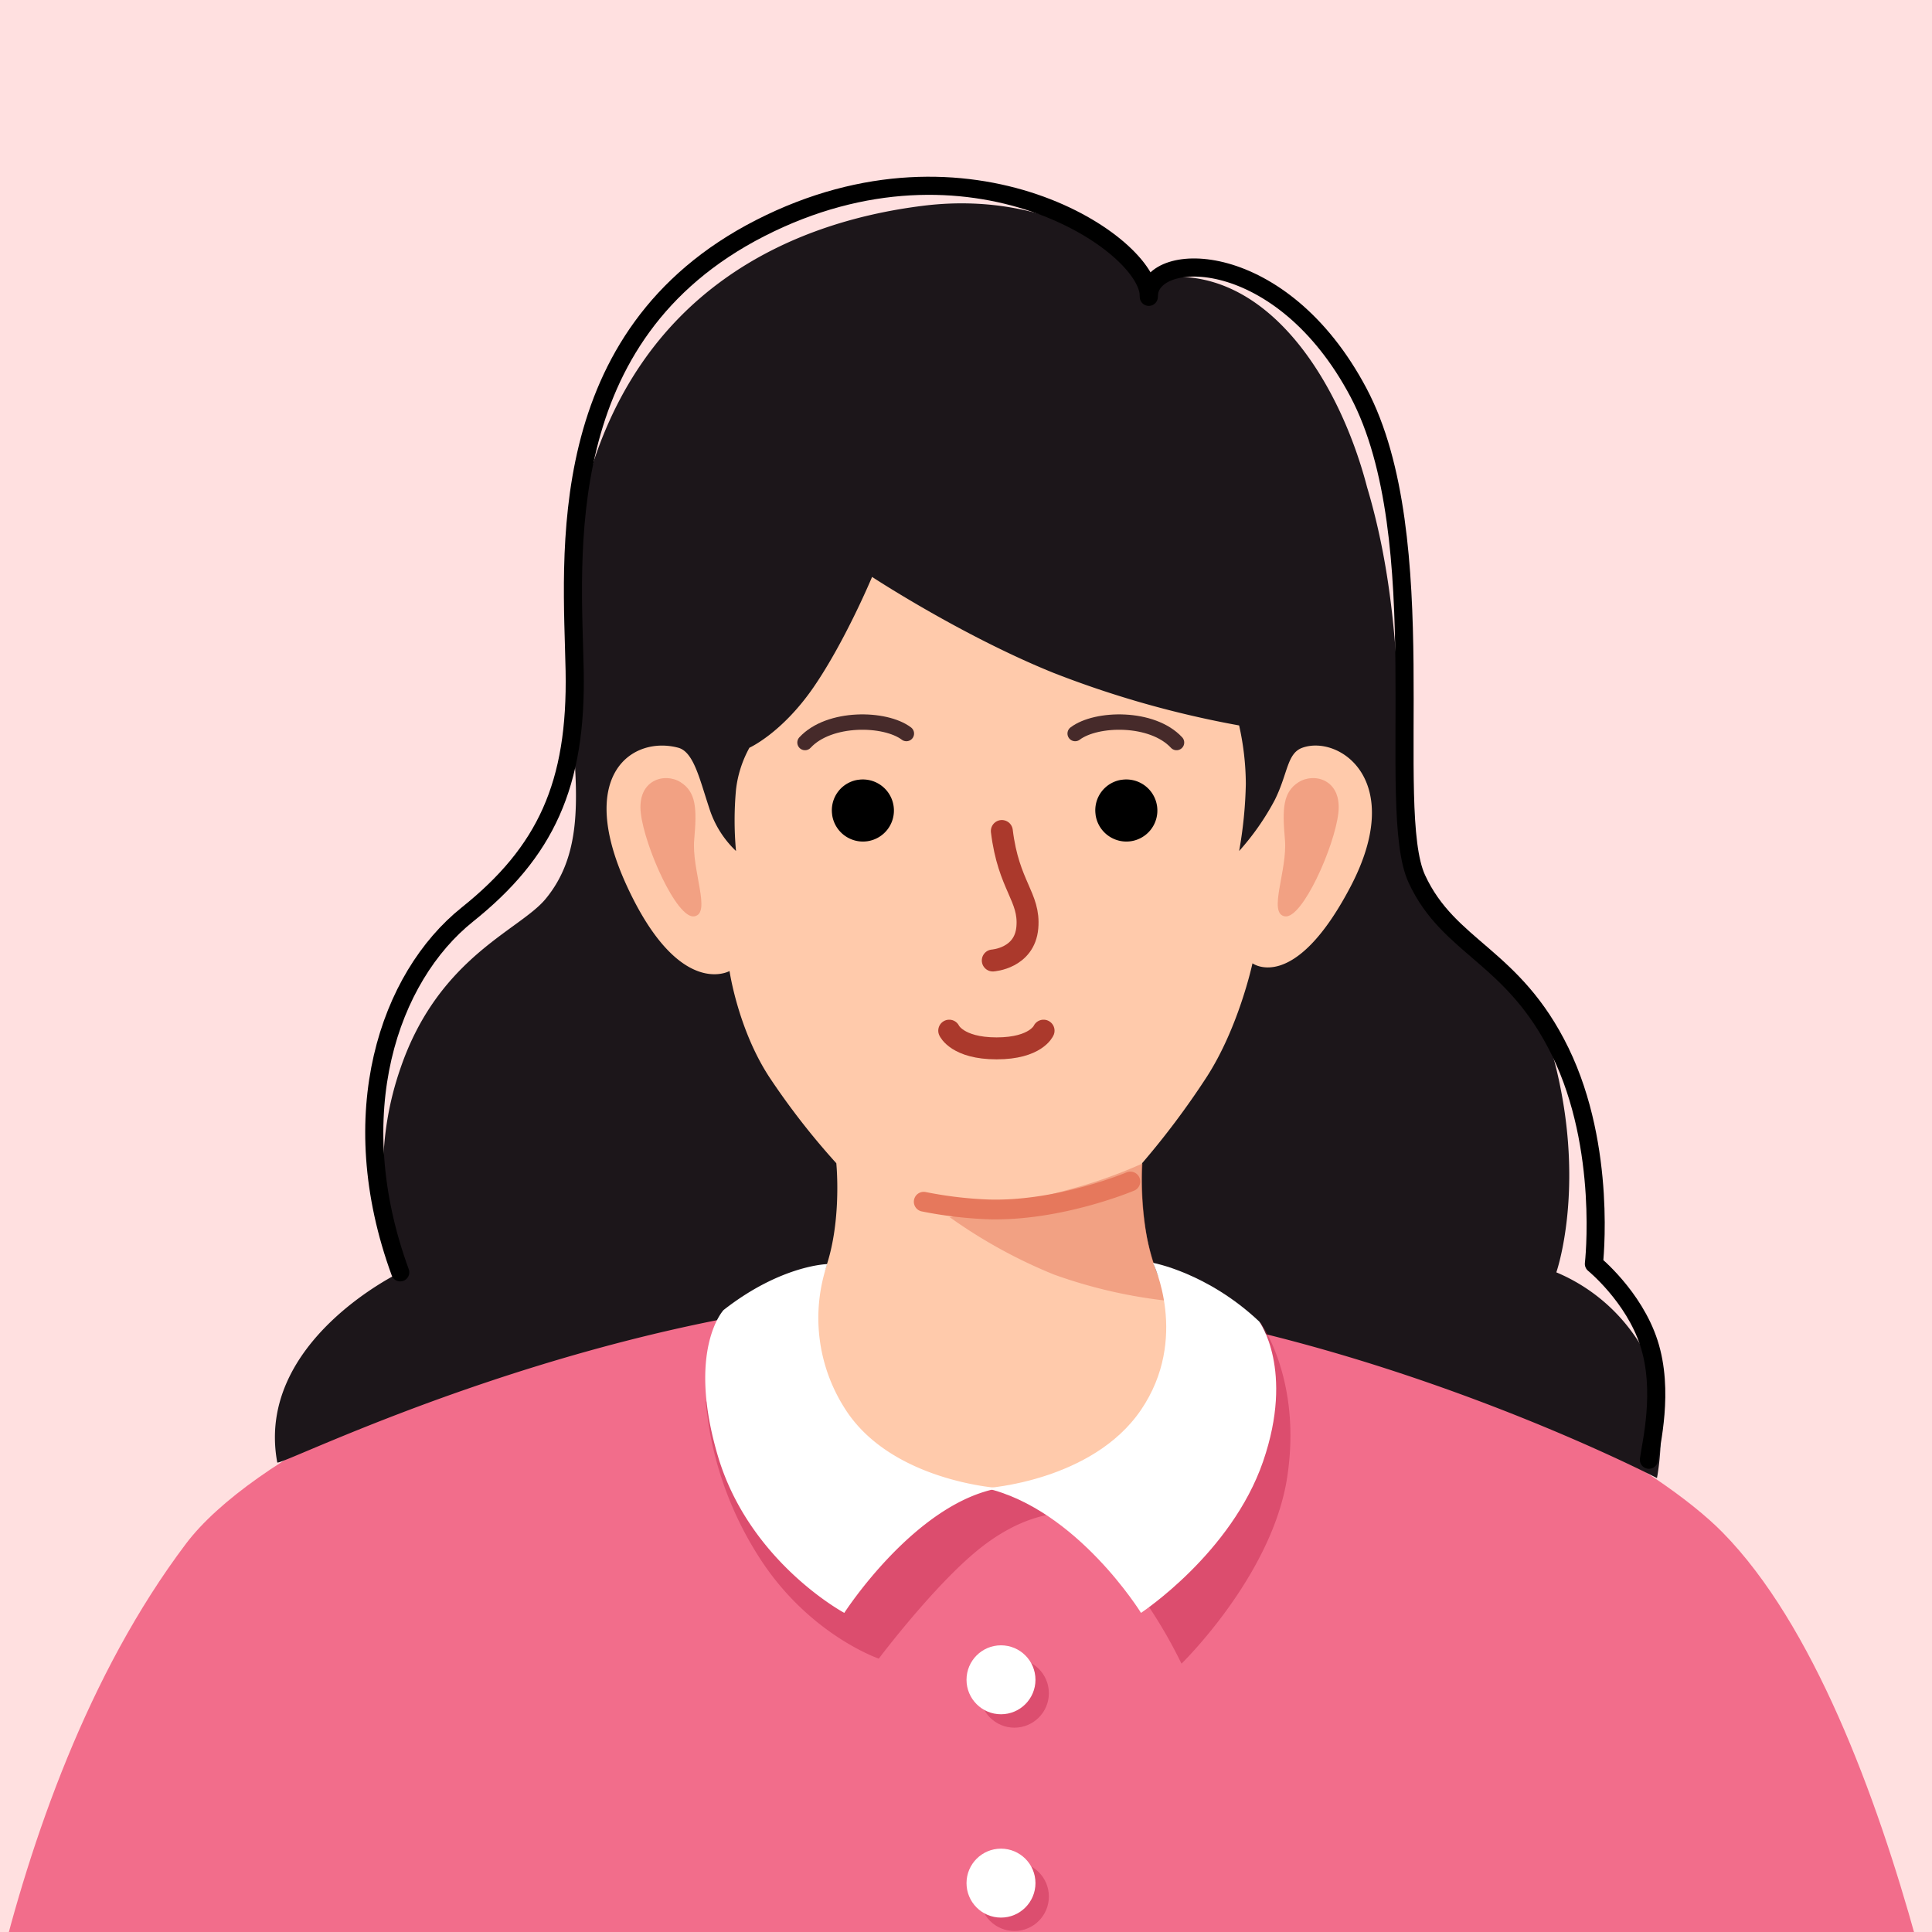 <svg xmlns="http://www.w3.org/2000/svg" xmlns:xlink="http://www.w3.org/1999/xlink" width="352" height="352" viewBox="0 0 352 352">
  <rect x="0" y="0" width="352" height="352" fill="#808080" stroke="none"/>
  <defs>
    <clipPath id="clip-path">
      <rect id="矩形_4904" data-name="矩形 4904" width="352" height="352" transform="translate(32 22)" fill="none" stroke="#707070" stroke-width="1"/>
    </clipPath>
    <clipPath id="clip-女性患者">
      <rect width="352" height="352"/>
    </clipPath>
  </defs>
  <g id="女性患者" clip-path="url(#clip-女性患者)">
    <rect width="352" height="352" fill="#fff"/>
    <g id="蒙版组_6" data-name="蒙版组 6" transform="translate(-32 -22)" clip-path="url(#clip-path)">
      <rect id="矩形_4861" data-name="矩形 4861" width="430" height="430" transform="translate(-7 -5)" fill="#ffe0e0"/>
      <path id="路径_9908" data-name="路径 9908" d="M264.126,219.585c38.548,7.633,71.537,26.9,83.17,38.746C380.176,291.8,393.3,382.178,393.3,382.178h-.031l.031.268H25.56s0-.11,0-.268h0s5.907-74.312,41.762-121.819c11.76-15.581,48.9-34.232,86.931-41.237,15.249-2.809,27.1-4.237,54.567-4.121S264.126,219.585,264.126,219.585Z" transform="translate(-1.431 42.888)" fill="#f26d8b"/>
      <g id="组_10931" data-name="组 10931" transform="translate(82.092 59.049)">
        <g id="组_8986" data-name="组 8986" transform="translate(0 0)">
          <path id="路径_8991" data-name="路径 8991" d="M237.075,230.082s2.852-14.157-2.852-24.037A32.762,32.762,0,0,0,218.741,192.6s5.3-15.074,0-37.074-20.433-23.876-24.037-30.963c-7.461-14.674-1.059-43.593-10.43-74.963-5.3-20.37-19.311-41.963-39.681-37.889-.917-2.444-16.4-16.5-41.148-13.444S51.45,14.059,41.926,49.6s5.6,59.294-7.333,74.963c-4.746,5.75-19.556,10.593-26.481,30.963a56.734,56.734,0,0,0,0,37.074S-18.37,205.23-14.3,227.23c.243,1.036,60.7-29.792,122.884-30.708S237.075,230.082,237.075,230.082Z" transform="translate(14.722 2.165)" fill="#1c161a"/>
          <path id="路径_8992" data-name="路径 8992" d="M-6.954,14.9c.428-8.311,24.139-8.8,38.194,17.722s4.767,75.9,10.633,88.611,17.6,13.933,26.156,31.533,6.111,38.622,6.111,38.622,7.265,5.915,10.022,14.422c2.842,8.768.335,18.512,0,21.267" transform="translate(166.168 1.832)" fill="none" stroke="#000" stroke-linecap="round" stroke-linejoin="round" stroke-width="3.3"/>
          <g id="组_8957" data-name="组 8957" transform="translate(60.418 68.062)">
            <path id="路径_8687" data-name="路径 8687" d="M534.123,599.1s16.282,10.694,33,17.46a181.546,181.546,0,0,0,33.873,9.6,49.651,49.651,0,0,1,1.222,10.651A77.856,77.856,0,0,1,601,649.037a46.565,46.565,0,0,0,6.471-9.254c2.444-4.889,2.223-8.546,5.053-9.56,6.6-2.367,19.021,5.789,8.755,25.344S603.43,669.5,603.43,669.5s-2.5,11.754-8.44,20.859a147.284,147.284,0,0,1-11.672,15.563S581.6,729.5,594.062,735.431c0,0-7.57,29.891-37.939,29.891s-39.353-29.864-39.353-29.864c13.325-5.182,10.835-29.536,10.835-29.536a133.6,133.6,0,0,1-12.12-15.563c-5.78-8.754-7.333-19.454-7.333-19.454s-9.1,5.194-18.632-15.339,1.024-27.559,9.289-25.344c2.816.755,3.887,5.719,5.633,10.957a18.359,18.359,0,0,0,4.889,7.857,61.46,61.46,0,0,1,0-11.175,20.63,20.63,0,0,1,2.444-7.64s5.936-2.662,11.7-11.043S534.123,599.1,534.123,599.1Z" transform="translate(-485.745 -599.1)" fill="#ffcaab"/>
            <path id="路径_8689" data-name="路径 8689" d="M533.146,613.722a87.434,87.434,0,0,1-13.368,4.736c-8.728,2.464-21.771,5.042-21.771,5.042a92.411,92.411,0,0,0,19.021,10.465,90.208,90.208,0,0,0,21.007,4.813,47.216,47.216,0,0,1-4.049-11.458A61.255,61.255,0,0,1,533.146,613.722Z" transform="translate(-435.497 -506.854)" fill="#e6785c" opacity="0.5"/>
            <path id="路径_8696" data-name="路径 8696" d="M489.566,602.555c2.856-1.81,7.94-.483,7.247,5.621s-6.556,19.311-9.734,18.822.5-8.4,0-14S486.71,604.365,489.566,602.555Z" transform="translate(-363.483 -565.154)" fill="#e6785c" opacity="0.5"/>
            <path id="路径_9903" data-name="路径 9903" d="M493.082,602.555c-2.856-1.81-7.94-.483-7.247,5.621s6.556,19.311,9.734,18.822-.5-8.4,0-14S495.939,604.365,493.082,602.555Z" transform="translate(-479.595 -565.154)" fill="#e6785c" opacity="0.5"/>
          </g>
        </g>
        <path id="路径_8779" data-name="路径 8779" d="M1159.071,630.462s-12.833,5.434-25.754,5.085a73.621,73.621,0,0,1-11.892-1.4" transform="translate(-1003.219 -452.248)" fill="none" stroke="#e6785c" stroke-linecap="round" stroke-width="3.6"/>
        <g id="组_10951" data-name="组 10951" transform="translate(96.574 94.508)">
          <path id="路径_174" data-name="路径 174" d="M-2938.923,4401.158s5.8-.367,6.293-5.989-3.422-7.577-4.645-17.6" transform="translate(2973.139 -4357.72)" fill="none" stroke="#ab392c" stroke-linecap="round" stroke-linejoin="round" stroke-width="4"/>
          <path id="路径_175" data-name="路径 175" d="M-2936.979,4387.944s1.435,3.225,8.632,3.225,8.555-3.225,8.555-3.225" transform="translate(2963.257 -4331.719)" fill="none" stroke="#ab392c" stroke-linecap="round" stroke-width="4"/>
          <g id="组_10951-2" data-name="组 10951" transform="translate(4.889 10.455)">
            <path id="路径_172" data-name="路径 172" d="M-2927.46,4375.767a5.661,5.661,0,0,1,6.394,4.812h0a5.649,5.649,0,0,1-4.8,6.391l-.007,0h0a5.67,5.67,0,0,1-6.394-4.816v-.061a5.612,5.612,0,0,1,4.789-6.33h.034" transform="translate(2932.322 -4375.711)"/>
            <path id="路径_172-2" data-name="路径 172" d="M-2927.46,4375.767a5.661,5.661,0,0,1,6.394,4.812h0a5.649,5.649,0,0,1-4.8,6.391l-.007,0h0a5.67,5.67,0,0,1-6.394-4.816v-.061a5.612,5.612,0,0,1,4.789-6.33h.034" transform="translate(2980.321 -4375.711)"/>
          </g>
          <g id="组_10952" data-name="组 10952" transform="translate(0 0)">
            <path id="路径_8990" data-name="路径 8990" d="M-2932.912,4376.646c4.419-4.772,14.615-4.561,18.473-1.638" transform="translate(2932.912 -4372.916)" fill="none" stroke="#462a2a" stroke-linecap="round" stroke-width="2.8"/>
            <path id="路径_8990-2" data-name="路径 8990" d="M-2914.439,4376.646c-4.419-4.772-14.615-4.561-18.473-1.638" transform="translate(2982.132 -4372.916)" fill="none" stroke="#462a2a" stroke-linecap="round" stroke-width="2.8"/>
          </g>
        </g>
      </g>
      <g id="组_95" data-name="组 95" transform="translate(160.489 252.083)">
        <g id="组_94" data-name="组 94" transform="translate(47.605 69.685)">
          <g id="组_10923" data-name="组 10923" transform="translate(2.444 2.444)" opacity="0.5">
            <circle id="椭圆_7" data-name="椭圆 7" cx="6.281" cy="6.281" r="6.281" transform="translate(0)" fill="#c62f53"/>
            <circle id="椭圆_8" data-name="椭圆 8" cx="6.281" cy="6.281" r="6.281" transform="translate(0 37.046)" fill="#c62f53"/>
          </g>
          <g id="组_93" data-name="组 93">
            <circle id="椭圆_7-2" data-name="椭圆 7" cx="6.281" cy="6.281" r="6.281" fill="#fff"/>
            <circle id="椭圆_8-2" data-name="椭圆 8" cx="6.281" cy="6.281" r="6.281" transform="translate(0 37.046)" fill="#fff"/>
          </g>
        </g>
        <path id="路径_9923" data-name="路径 9923" d="M130.2,235.486a62.883,62.883,0,0,0,9.533,28.111c9.014,14.361,22,18.792,22,18.792s10.083-13.406,18.333-20.014,14.667-6.417,14.667-6.417A65.158,65.158,0,0,1,206.8,267.264a87,87,0,0,1,10.083,16.042s16.5-16.042,19.25-33.917-4.889-28.264-4.889-28.264-23.681,29.333-48.889,30.25S130.2,235.486,130.2,235.486Z" transform="translate(-130.111 -210.278)" fill="#c62f53" opacity="0.5"/>
        <path id="路径_99" data-name="路径 99" d="M152.354,212.438s-8.414.164-18.89,8.37c0,0-6.751,7.188-1.048,26.54s23.048,28.635,23.048,28.635,12.921-20.079,28.252-22.728c0,0-19.929-1.222-28.252-14.666A30.582,30.582,0,0,1,152.354,212.438Z" transform="translate(-130.127 -212.208)" fill="#fff"/>
        <path id="路径_9922" data-name="路径 9922" d="M159.637,212.25s9.931,1.79,19.359,10.694c0,0,6.46,8.759.7,25.492s-22.243,27.587-22.243,27.587S145.822,257.167,129.2,253.3c0,0,19.395-1.222,28.252-14.259S159.637,212.25,159.637,212.25Z" transform="translate(-78.057 -212.25)" fill="#fff"/>
      </g>
      <path id="路径_9926" data-name="路径 9926" d="M1072.906,69.929c.407-9.37-32.491-32.083-70.787-12.528S967.9,117.29,968.3,138.068s-5.3,33-19.556,44.407-22.815,36.259-12.222,65.185" transform="translate(-831.601 6.154)" fill="none" stroke="#000" stroke-linecap="round" stroke-linejoin="round" stroke-width="3.3"/>
    </g>
  </g>
</svg>

